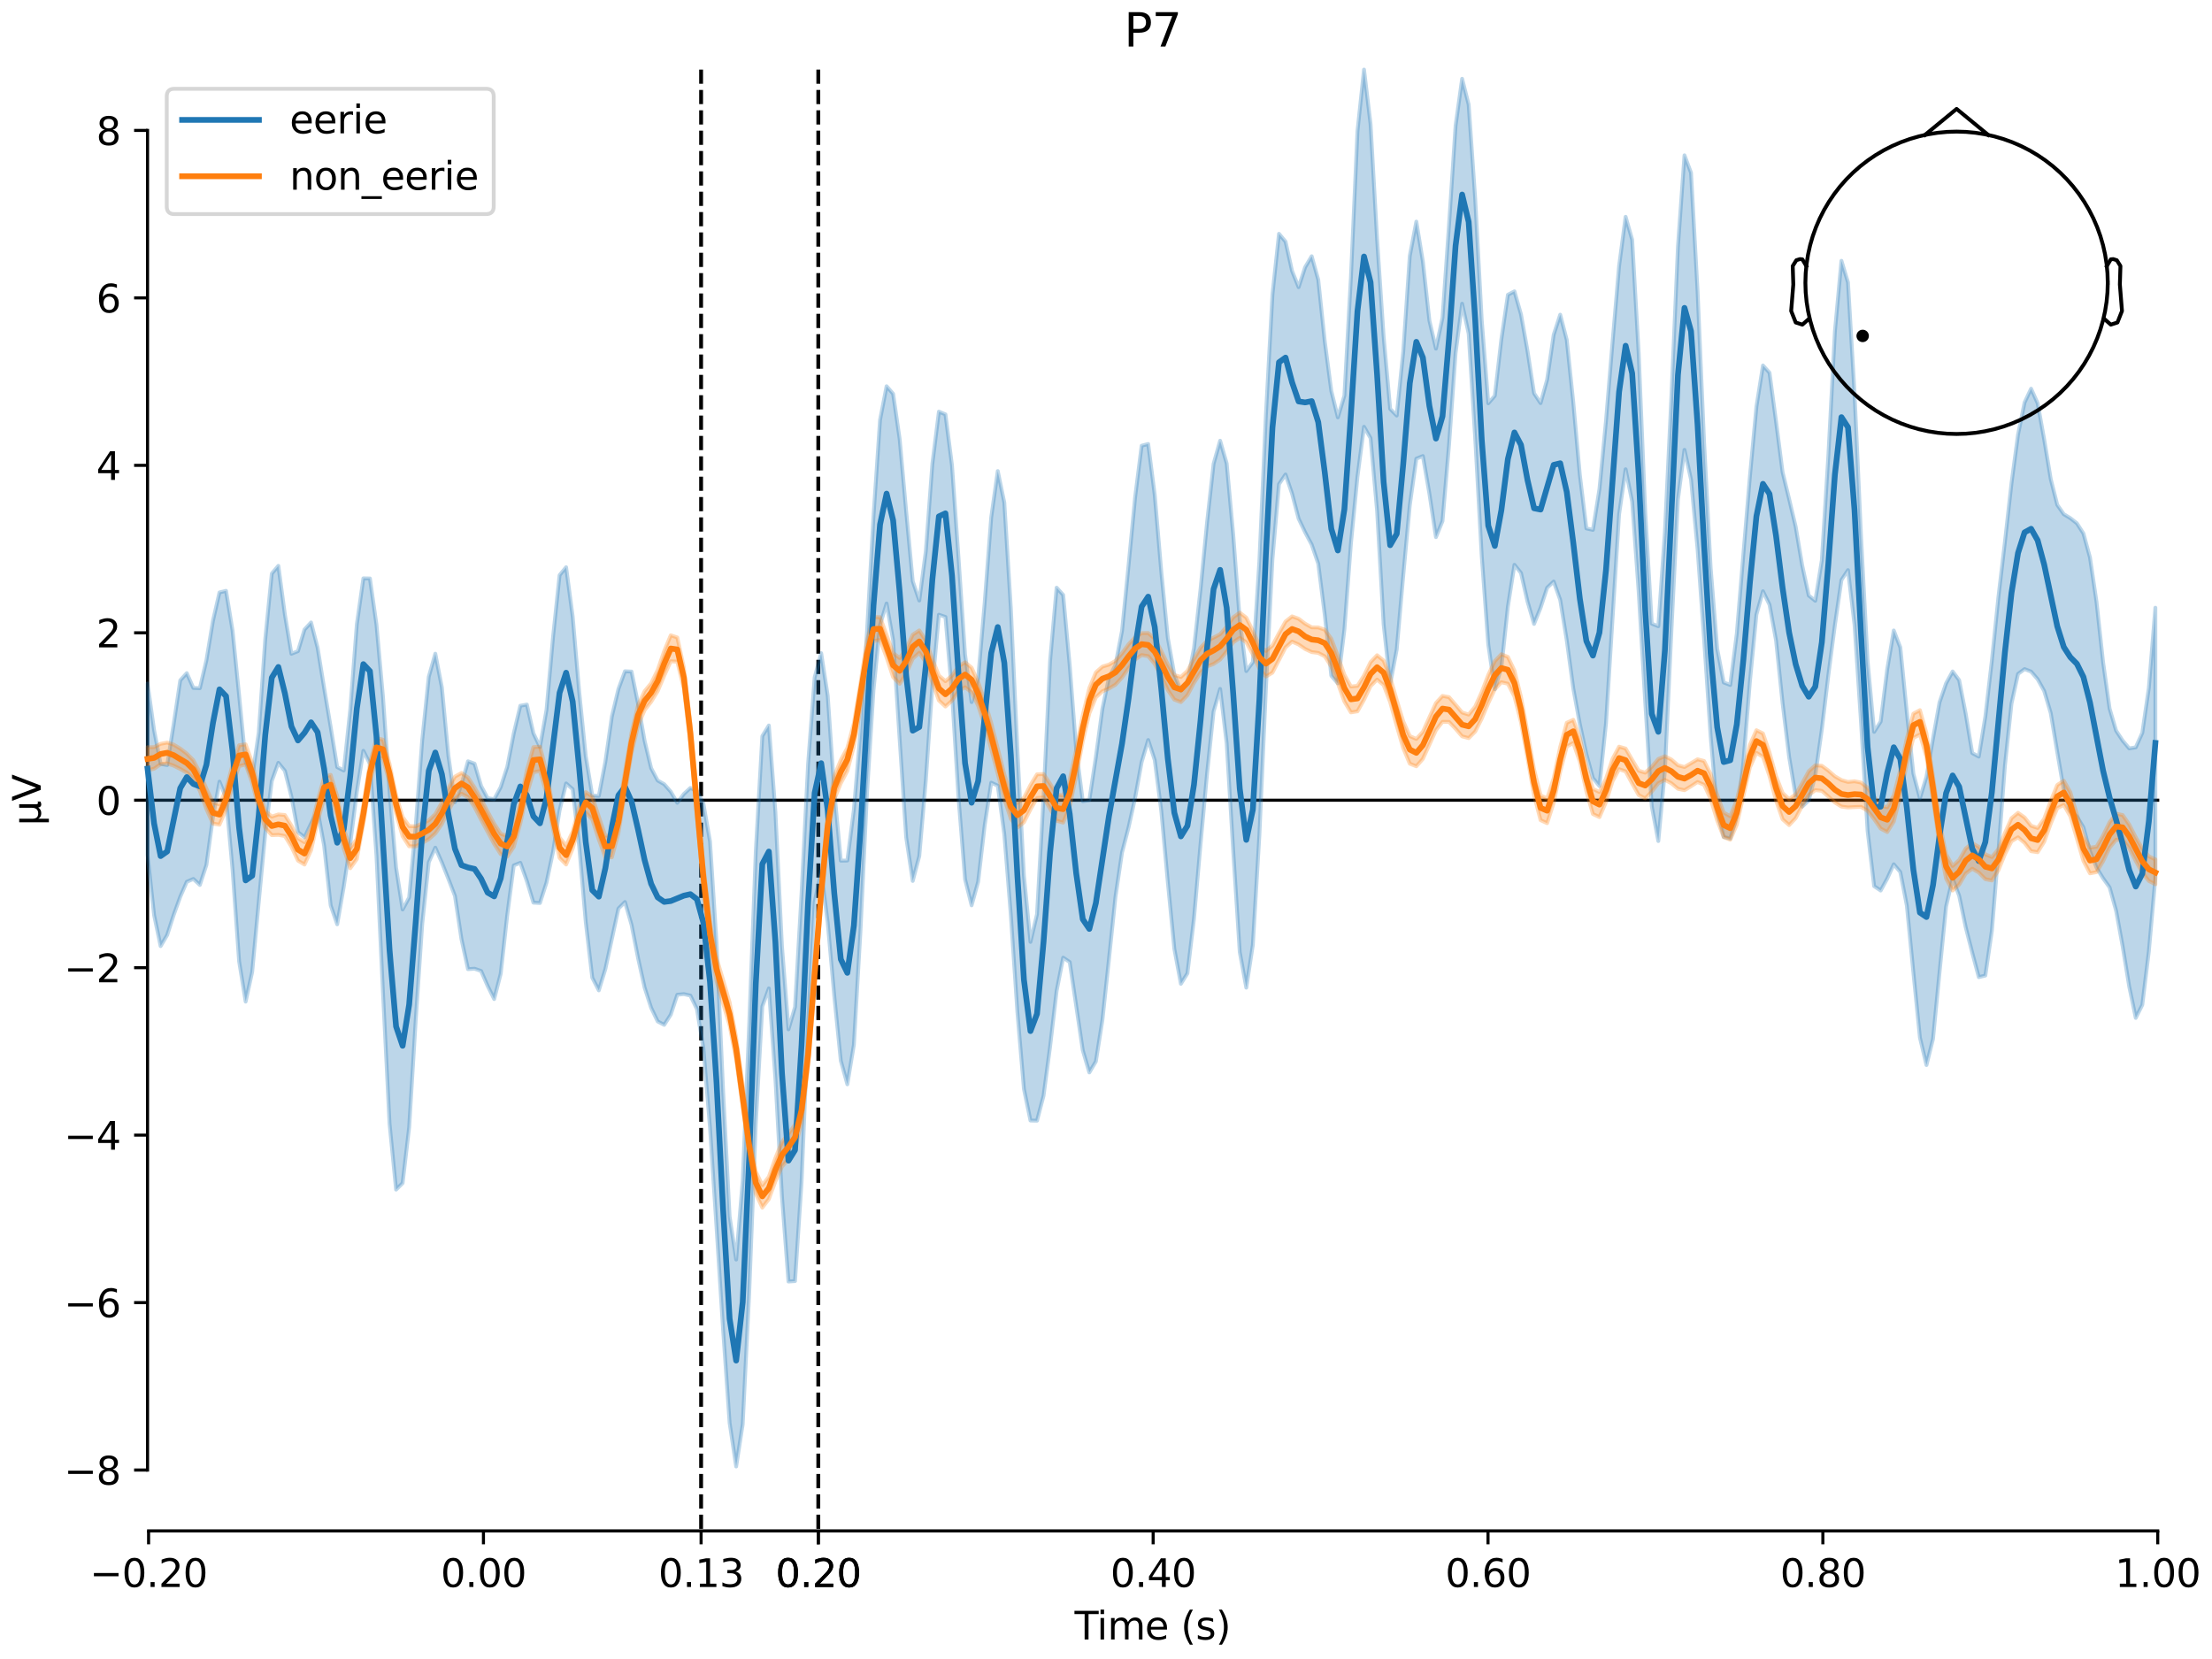 <?xml version="1.0" encoding="utf-8" standalone="no"?>
<!DOCTYPE svg PUBLIC "-//W3C//DTD SVG 1.1//EN"
  "http://www.w3.org/Graphics/SVG/1.1/DTD/svg11.dtd">
<svg xmlns:xlink="http://www.w3.org/1999/xlink" width="576pt" height="432pt" viewBox="0 0 576 432" xmlns="http://www.w3.org/2000/svg" version="1.1">
 <defs>
  <style type="text/css">*{stroke-linejoin: round; stroke-linecap: butt}</style>
 </defs>
 <g id="figure_1">
  <g id="patch_1">
   <path d="M 0 432 
L 576 432 
L 576 0 
L 0 0 
z
" style="fill: #ffffff"/>
  </g>
  <g id="axes_1">
   <g id="patch_2">
    <path d="M 38.421 398.644 
L 561.867 398.644 
L 561.867 18.118 
L 38.421 18.118 
L 38.421 398.644 
z
" style="fill: none; opacity: 0"/>
   </g>
   <g id="patch_3">
    <path d="M 38.421 382.794 
L 38.421 33.968 
" style="fill: none; stroke: #000000; stroke-width: 0.8; stroke-linejoin: miter; stroke-linecap: square"/>
   </g>
   <g id="LineCollection_1">
    <path d="M 182.566 18.118 
L 182.566 398.644 
" clip-path="url(#p73f0b359ce)" style="fill: none; stroke-dasharray: 3.7,1.6; stroke-dashoffset: 0; stroke: #000000"/>
    <path d="M 213.084 18.118 
L 213.084 398.644 
" clip-path="url(#p73f0b359ce)" style="fill: none; stroke-dasharray: 3.7,1.6; stroke-dashoffset: 0; stroke: #000000"/>
   </g>
   <g id="matplotlib.axis_1">
    <g id="xtick_1">
     <g id="line2d_1">
      <defs>
       <path id="m3417989b36" d="M 0 0 
L 0 3.5 
" style="stroke: #000000; stroke-width: 0.8"/>
      </defs>
      <g>
       <use xlink:href="#m3417989b36" x="38.693" y="398.644" style="stroke: #000000; stroke-width: 0.8"/>
      </g>
     </g>
     <g id="text_1">
      <!-- −0.20 -->
      <g transform="translate(23.37 413.242) scale(0.1 -0.1)">
       <defs>
        <path id="DejaVuSans-2212" d="M 678 2272 
L 4684 2272 
L 4684 1741 
L 678 1741 
L 678 2272 
z
" transform="scale(0.016)"/>
        <path id="DejaVuSans-30" d="M 2034 4250 
Q 1547 4250 1301 3770 
Q 1056 3291 1056 2328 
Q 1056 1369 1301 889 
Q 1547 409 2034 409 
Q 2525 409 2770 889 
Q 3016 1369 3016 2328 
Q 3016 3291 2770 3770 
Q 2525 4250 2034 4250 
z
M 2034 4750 
Q 2819 4750 3233 4129 
Q 3647 3509 3647 2328 
Q 3647 1150 3233 529 
Q 2819 -91 2034 -91 
Q 1250 -91 836 529 
Q 422 1150 422 2328 
Q 422 3509 836 4129 
Q 1250 4750 2034 4750 
z
" transform="scale(0.016)"/>
        <path id="DejaVuSans-2e" d="M 684 794 
L 1344 794 
L 1344 0 
L 684 0 
L 684 794 
z
" transform="scale(0.016)"/>
        <path id="DejaVuSans-32" d="M 1228 531 
L 3431 531 
L 3431 0 
L 469 0 
L 469 531 
Q 828 903 1448 1529 
Q 2069 2156 2228 2338 
Q 2531 2678 2651 2914 
Q 2772 3150 2772 3378 
Q 2772 3750 2511 3984 
Q 2250 4219 1831 4219 
Q 1534 4219 1204 4116 
Q 875 4013 500 3803 
L 500 4441 
Q 881 4594 1212 4672 
Q 1544 4750 1819 4750 
Q 2544 4750 2975 4387 
Q 3406 4025 3406 3419 
Q 3406 3131 3298 2873 
Q 3191 2616 2906 2266 
Q 2828 2175 2409 1742 
Q 1991 1309 1228 531 
z
" transform="scale(0.016)"/>
       </defs>
       <use xlink:href="#DejaVuSans-2212"/>
       <use xlink:href="#DejaVuSans-30" transform="translate(83.789 0)"/>
       <use xlink:href="#DejaVuSans-2e" transform="translate(147.412 0)"/>
       <use xlink:href="#DejaVuSans-32" transform="translate(179.199 0)"/>
       <use xlink:href="#DejaVuSans-30" transform="translate(242.822 0)"/>
      </g>
     </g>
    </g>
    <g id="xtick_2">
     <g id="line2d_2">
      <g>
       <use xlink:href="#m3417989b36" x="125.889" y="398.644" style="stroke: #000000; stroke-width: 0.8"/>
      </g>
     </g>
     <g id="text_2">
      <!-- 0.00 -->
      <g transform="translate(114.756 413.242) scale(0.1 -0.1)">
       <use xlink:href="#DejaVuSans-30"/>
       <use xlink:href="#DejaVuSans-2e" transform="translate(63.623 0)"/>
       <use xlink:href="#DejaVuSans-30" transform="translate(95.41 0)"/>
       <use xlink:href="#DejaVuSans-30" transform="translate(159.033 0)"/>
      </g>
     </g>
    </g>
    <g id="xtick_3">
     <g id="line2d_3">
      <g>
       <use xlink:href="#m3417989b36" x="182.566" y="398.644" style="stroke: #000000; stroke-width: 0.8"/>
      </g>
     </g>
     <g id="text_3">
      <!-- 0.13 -->
      <g transform="translate(171.433 413.242) scale(0.1 -0.1)">
       <defs>
        <path id="DejaVuSans-31" d="M 794 531 
L 1825 531 
L 1825 4091 
L 703 3866 
L 703 4441 
L 1819 4666 
L 2450 4666 
L 2450 531 
L 3481 531 
L 3481 0 
L 794 0 
L 794 531 
z
" transform="scale(0.016)"/>
        <path id="DejaVuSans-33" d="M 2597 2516 
Q 3050 2419 3304 2112 
Q 3559 1806 3559 1356 
Q 3559 666 3084 287 
Q 2609 -91 1734 -91 
Q 1441 -91 1130 -33 
Q 819 25 488 141 
L 488 750 
Q 750 597 1062 519 
Q 1375 441 1716 441 
Q 2309 441 2620 675 
Q 2931 909 2931 1356 
Q 2931 1769 2642 2001 
Q 2353 2234 1838 2234 
L 1294 2234 
L 1294 2753 
L 1863 2753 
Q 2328 2753 2575 2939 
Q 2822 3125 2822 3475 
Q 2822 3834 2567 4026 
Q 2313 4219 1838 4219 
Q 1578 4219 1281 4162 
Q 984 4106 628 3988 
L 628 4550 
Q 988 4650 1302 4700 
Q 1616 4750 1894 4750 
Q 2613 4750 3031 4423 
Q 3450 4097 3450 3541 
Q 3450 3153 3228 2886 
Q 3006 2619 2597 2516 
z
" transform="scale(0.016)"/>
       </defs>
       <use xlink:href="#DejaVuSans-30"/>
       <use xlink:href="#DejaVuSans-2e" transform="translate(63.623 0)"/>
       <use xlink:href="#DejaVuSans-31" transform="translate(95.41 0)"/>
       <use xlink:href="#DejaVuSans-33" transform="translate(159.033 0)"/>
      </g>
     </g>
    </g>
    <g id="xtick_4">
     <g id="line2d_4">
      <g>
       <use xlink:href="#m3417989b36" x="213.084" y="398.644" style="stroke: #000000; stroke-width: 0.8"/>
      </g>
     </g>
     <g id="text_4">
      <!-- 0.20 -->
      <g transform="translate(201.952 413.242) scale(0.1 -0.1)">
       <use xlink:href="#DejaVuSans-30"/>
       <use xlink:href="#DejaVuSans-2e" transform="translate(63.623 0)"/>
       <use xlink:href="#DejaVuSans-32" transform="translate(95.41 0)"/>
       <use xlink:href="#DejaVuSans-30" transform="translate(159.033 0)"/>
      </g>
     </g>
    </g>
    <g id="xtick_5">
     <g id="line2d_5">
      <g>
       <use xlink:href="#m3417989b36" x="213.084" y="398.644" style="stroke: #000000; stroke-width: 0.8"/>
      </g>
     </g>
     <g id="text_5">
      <!-- 0.20 -->
      <g transform="translate(201.952 413.242) scale(0.1 -0.1)">
       <use xlink:href="#DejaVuSans-30"/>
       <use xlink:href="#DejaVuSans-2e" transform="translate(63.623 0)"/>
       <use xlink:href="#DejaVuSans-32" transform="translate(95.41 0)"/>
       <use xlink:href="#DejaVuSans-30" transform="translate(159.033 0)"/>
      </g>
     </g>
    </g>
    <g id="xtick_6">
     <g id="line2d_6">
      <g>
       <use xlink:href="#m3417989b36" x="300.28" y="398.644" style="stroke: #000000; stroke-width: 0.8"/>
      </g>
     </g>
     <g id="text_6">
      <!-- 0.40 -->
      <g transform="translate(289.147 413.242) scale(0.1 -0.1)">
       <defs>
        <path id="DejaVuSans-34" d="M 2419 4116 
L 825 1625 
L 2419 1625 
L 2419 4116 
z
M 2253 4666 
L 3047 4666 
L 3047 1625 
L 3713 1625 
L 3713 1100 
L 3047 1100 
L 3047 0 
L 2419 0 
L 2419 1100 
L 313 1100 
L 313 1709 
L 2253 4666 
z
" transform="scale(0.016)"/>
       </defs>
       <use xlink:href="#DejaVuSans-30"/>
       <use xlink:href="#DejaVuSans-2e" transform="translate(63.623 0)"/>
       <use xlink:href="#DejaVuSans-34" transform="translate(95.41 0)"/>
       <use xlink:href="#DejaVuSans-30" transform="translate(159.033 0)"/>
      </g>
     </g>
    </g>
    <g id="xtick_7">
     <g id="line2d_7">
      <g>
       <use xlink:href="#m3417989b36" x="387.476" y="398.644" style="stroke: #000000; stroke-width: 0.8"/>
      </g>
     </g>
     <g id="text_7">
      <!-- 0.60 -->
      <g transform="translate(376.343 413.242) scale(0.1 -0.1)">
       <defs>
        <path id="DejaVuSans-36" d="M 2113 2584 
Q 1688 2584 1439 2293 
Q 1191 2003 1191 1497 
Q 1191 994 1439 701 
Q 1688 409 2113 409 
Q 2538 409 2786 701 
Q 3034 994 3034 1497 
Q 3034 2003 2786 2293 
Q 2538 2584 2113 2584 
z
M 3366 4563 
L 3366 3988 
Q 3128 4100 2886 4159 
Q 2644 4219 2406 4219 
Q 1781 4219 1451 3797 
Q 1122 3375 1075 2522 
Q 1259 2794 1537 2939 
Q 1816 3084 2150 3084 
Q 2853 3084 3261 2657 
Q 3669 2231 3669 1497 
Q 3669 778 3244 343 
Q 2819 -91 2113 -91 
Q 1303 -91 875 529 
Q 447 1150 447 2328 
Q 447 3434 972 4092 
Q 1497 4750 2381 4750 
Q 2619 4750 2861 4703 
Q 3103 4656 3366 4563 
z
" transform="scale(0.016)"/>
       </defs>
       <use xlink:href="#DejaVuSans-30"/>
       <use xlink:href="#DejaVuSans-2e" transform="translate(63.623 0)"/>
       <use xlink:href="#DejaVuSans-36" transform="translate(95.41 0)"/>
       <use xlink:href="#DejaVuSans-30" transform="translate(159.033 0)"/>
      </g>
     </g>
    </g>
    <g id="xtick_8">
     <g id="line2d_8">
      <g>
       <use xlink:href="#m3417989b36" x="474.671" y="398.644" style="stroke: #000000; stroke-width: 0.8"/>
      </g>
     </g>
     <g id="text_8">
      <!-- 0.80 -->
      <g transform="translate(463.538 413.242) scale(0.1 -0.1)">
       <defs>
        <path id="DejaVuSans-38" d="M 2034 2216 
Q 1584 2216 1326 1975 
Q 1069 1734 1069 1313 
Q 1069 891 1326 650 
Q 1584 409 2034 409 
Q 2484 409 2743 651 
Q 3003 894 3003 1313 
Q 3003 1734 2745 1975 
Q 2488 2216 2034 2216 
z
M 1403 2484 
Q 997 2584 770 2862 
Q 544 3141 544 3541 
Q 544 4100 942 4425 
Q 1341 4750 2034 4750 
Q 2731 4750 3128 4425 
Q 3525 4100 3525 3541 
Q 3525 3141 3298 2862 
Q 3072 2584 2669 2484 
Q 3125 2378 3379 2068 
Q 3634 1759 3634 1313 
Q 3634 634 3220 271 
Q 2806 -91 2034 -91 
Q 1263 -91 848 271 
Q 434 634 434 1313 
Q 434 1759 690 2068 
Q 947 2378 1403 2484 
z
M 1172 3481 
Q 1172 3119 1398 2916 
Q 1625 2713 2034 2713 
Q 2441 2713 2670 2916 
Q 2900 3119 2900 3481 
Q 2900 3844 2670 4047 
Q 2441 4250 2034 4250 
Q 1625 4250 1398 4047 
Q 1172 3844 1172 3481 
z
" transform="scale(0.016)"/>
       </defs>
       <use xlink:href="#DejaVuSans-30"/>
       <use xlink:href="#DejaVuSans-2e" transform="translate(63.623 0)"/>
       <use xlink:href="#DejaVuSans-38" transform="translate(95.41 0)"/>
       <use xlink:href="#DejaVuSans-30" transform="translate(159.033 0)"/>
      </g>
     </g>
    </g>
    <g id="xtick_9">
     <g id="line2d_9">
      <g>
       <use xlink:href="#m3417989b36" x="561.867" y="398.644" style="stroke: #000000; stroke-width: 0.8"/>
      </g>
     </g>
     <g id="text_9">
      <!-- 1.00 -->
      <g transform="translate(550.734 413.242) scale(0.1 -0.1)">
       <use xlink:href="#DejaVuSans-31"/>
       <use xlink:href="#DejaVuSans-2e" transform="translate(63.623 0)"/>
       <use xlink:href="#DejaVuSans-30" transform="translate(95.41 0)"/>
       <use xlink:href="#DejaVuSans-30" transform="translate(159.033 0)"/>
      </g>
     </g>
    </g>
    <g id="text_10">
     <!-- Time (s) -->
     <g transform="translate(279.815 426.92) scale(0.1 -0.1)">
      <defs>
       <path id="DejaVuSans-54" d="M -19 4666 
L 3928 4666 
L 3928 4134 
L 2272 4134 
L 2272 0 
L 1638 0 
L 1638 4134 
L -19 4134 
L -19 4666 
z
" transform="scale(0.016)"/>
       <path id="DejaVuSans-69" d="M 603 3500 
L 1178 3500 
L 1178 0 
L 603 0 
L 603 3500 
z
M 603 4863 
L 1178 4863 
L 1178 4134 
L 603 4134 
L 603 4863 
z
" transform="scale(0.016)"/>
       <path id="DejaVuSans-6d" d="M 3328 2828 
Q 3544 3216 3844 3400 
Q 4144 3584 4550 3584 
Q 5097 3584 5394 3201 
Q 5691 2819 5691 2113 
L 5691 0 
L 5113 0 
L 5113 2094 
Q 5113 2597 4934 2840 
Q 4756 3084 4391 3084 
Q 3944 3084 3684 2787 
Q 3425 2491 3425 1978 
L 3425 0 
L 2847 0 
L 2847 2094 
Q 2847 2600 2669 2842 
Q 2491 3084 2119 3084 
Q 1678 3084 1418 2786 
Q 1159 2488 1159 1978 
L 1159 0 
L 581 0 
L 581 3500 
L 1159 3500 
L 1159 2956 
Q 1356 3278 1631 3431 
Q 1906 3584 2284 3584 
Q 2666 3584 2933 3390 
Q 3200 3197 3328 2828 
z
" transform="scale(0.016)"/>
       <path id="DejaVuSans-65" d="M 3597 1894 
L 3597 1613 
L 953 1613 
Q 991 1019 1311 708 
Q 1631 397 2203 397 
Q 2534 397 2845 478 
Q 3156 559 3463 722 
L 3463 178 
Q 3153 47 2828 -22 
Q 2503 -91 2169 -91 
Q 1331 -91 842 396 
Q 353 884 353 1716 
Q 353 2575 817 3079 
Q 1281 3584 2069 3584 
Q 2775 3584 3186 3129 
Q 3597 2675 3597 1894 
z
M 3022 2063 
Q 3016 2534 2758 2815 
Q 2500 3097 2075 3097 
Q 1594 3097 1305 2825 
Q 1016 2553 972 2059 
L 3022 2063 
z
" transform="scale(0.016)"/>
       <path id="DejaVuSans-20" transform="scale(0.016)"/>
       <path id="DejaVuSans-28" d="M 1984 4856 
Q 1566 4138 1362 3434 
Q 1159 2731 1159 2009 
Q 1159 1288 1364 580 
Q 1569 -128 1984 -844 
L 1484 -844 
Q 1016 -109 783 600 
Q 550 1309 550 2009 
Q 550 2706 781 3412 
Q 1013 4119 1484 4856 
L 1984 4856 
z
" transform="scale(0.016)"/>
       <path id="DejaVuSans-73" d="M 2834 3397 
L 2834 2853 
Q 2591 2978 2328 3040 
Q 2066 3103 1784 3103 
Q 1356 3103 1142 2972 
Q 928 2841 928 2578 
Q 928 2378 1081 2264 
Q 1234 2150 1697 2047 
L 1894 2003 
Q 2506 1872 2764 1633 
Q 3022 1394 3022 966 
Q 3022 478 2636 193 
Q 2250 -91 1575 -91 
Q 1294 -91 989 -36 
Q 684 19 347 128 
L 347 722 
Q 666 556 975 473 
Q 1284 391 1588 391 
Q 1994 391 2212 530 
Q 2431 669 2431 922 
Q 2431 1156 2273 1281 
Q 2116 1406 1581 1522 
L 1381 1569 
Q 847 1681 609 1914 
Q 372 2147 372 2553 
Q 372 3047 722 3315 
Q 1072 3584 1716 3584 
Q 2034 3584 2315 3537 
Q 2597 3491 2834 3397 
z
" transform="scale(0.016)"/>
       <path id="DejaVuSans-29" d="M 513 4856 
L 1013 4856 
Q 1481 4119 1714 3412 
Q 1947 2706 1947 2009 
Q 1947 1309 1714 600 
Q 1481 -109 1013 -844 
L 513 -844 
Q 928 -128 1133 580 
Q 1338 1288 1338 2009 
Q 1338 2731 1133 3434 
Q 928 4138 513 4856 
z
" transform="scale(0.016)"/>
      </defs>
      <use xlink:href="#DejaVuSans-54"/>
      <use xlink:href="#DejaVuSans-69" transform="translate(57.959 0)"/>
      <use xlink:href="#DejaVuSans-6d" transform="translate(85.742 0)"/>
      <use xlink:href="#DejaVuSans-65" transform="translate(183.154 0)"/>
      <use xlink:href="#DejaVuSans-20" transform="translate(244.678 0)"/>
      <use xlink:href="#DejaVuSans-28" transform="translate(276.465 0)"/>
      <use xlink:href="#DejaVuSans-73" transform="translate(315.479 0)"/>
      <use xlink:href="#DejaVuSans-29" transform="translate(367.578 0)"/>
     </g>
    </g>
   </g>
   <g id="matplotlib.axis_2">
    <g id="ytick_1">
     <g id="line2d_10">
      <defs>
       <path id="m36dcd4c46f" d="M 0 0 
L -3.5 0 
" style="stroke: #000000; stroke-width: 0.8"/>
      </defs>
      <g>
       <use xlink:href="#m36dcd4c46f" x="38.421" y="382.794" style="stroke: #000000; stroke-width: 0.8"/>
      </g>
     </g>
     <g id="text_11">
      <!-- −8 -->
      <g transform="translate(16.678 386.593) scale(0.1 -0.1)">
       <use xlink:href="#DejaVuSans-2212"/>
       <use xlink:href="#DejaVuSans-38" transform="translate(83.789 0)"/>
      </g>
     </g>
    </g>
    <g id="ytick_2">
     <g id="line2d_11">
      <g>
       <use xlink:href="#m36dcd4c46f" x="38.421" y="339.191" style="stroke: #000000; stroke-width: 0.8"/>
      </g>
     </g>
     <g id="text_12">
      <!-- −6 -->
      <g transform="translate(16.678 342.99) scale(0.1 -0.1)">
       <use xlink:href="#DejaVuSans-2212"/>
       <use xlink:href="#DejaVuSans-36" transform="translate(83.789 0)"/>
      </g>
     </g>
    </g>
    <g id="ytick_3">
     <g id="line2d_12">
      <g>
       <use xlink:href="#m36dcd4c46f" x="38.421" y="295.588" style="stroke: #000000; stroke-width: 0.8"/>
      </g>
     </g>
     <g id="text_13">
      <!-- −4 -->
      <g transform="translate(16.678 299.387) scale(0.1 -0.1)">
       <use xlink:href="#DejaVuSans-2212"/>
       <use xlink:href="#DejaVuSans-34" transform="translate(83.789 0)"/>
      </g>
     </g>
    </g>
    <g id="ytick_4">
     <g id="line2d_13">
      <g>
       <use xlink:href="#m36dcd4c46f" x="38.421" y="251.984" style="stroke: #000000; stroke-width: 0.8"/>
      </g>
     </g>
     <g id="text_14">
      <!-- −2 -->
      <g transform="translate(16.678 255.783) scale(0.1 -0.1)">
       <use xlink:href="#DejaVuSans-2212"/>
       <use xlink:href="#DejaVuSans-32" transform="translate(83.789 0)"/>
      </g>
     </g>
    </g>
    <g id="ytick_5">
     <g id="line2d_14">
      <g>
       <use xlink:href="#m36dcd4c46f" x="38.421" y="208.381" style="stroke: #000000; stroke-width: 0.8"/>
      </g>
     </g>
     <g id="text_15">
      <!-- 0 -->
      <g transform="translate(25.058 212.18) scale(0.1 -0.1)">
       <use xlink:href="#DejaVuSans-30"/>
      </g>
     </g>
    </g>
    <g id="ytick_6">
     <g id="line2d_15">
      <g>
       <use xlink:href="#m36dcd4c46f" x="38.421" y="164.778" style="stroke: #000000; stroke-width: 0.8"/>
      </g>
     </g>
     <g id="text_16">
      <!-- 2 -->
      <g transform="translate(25.058 168.577) scale(0.1 -0.1)">
       <use xlink:href="#DejaVuSans-32"/>
      </g>
     </g>
    </g>
    <g id="ytick_7">
     <g id="line2d_16">
      <g>
       <use xlink:href="#m36dcd4c46f" x="38.421" y="121.174" style="stroke: #000000; stroke-width: 0.8"/>
      </g>
     </g>
     <g id="text_17">
      <!-- 4 -->
      <g transform="translate(25.058 124.974) scale(0.1 -0.1)">
       <use xlink:href="#DejaVuSans-34"/>
      </g>
     </g>
    </g>
    <g id="ytick_8">
     <g id="line2d_17">
      <g>
       <use xlink:href="#m36dcd4c46f" x="38.421" y="77.571" style="stroke: #000000; stroke-width: 0.8"/>
      </g>
     </g>
     <g id="text_18">
      <!-- 6 -->
      <g transform="translate(25.058 81.37) scale(0.1 -0.1)">
       <use xlink:href="#DejaVuSans-36"/>
      </g>
     </g>
    </g>
    <g id="ytick_9">
     <g id="line2d_18">
      <g>
       <use xlink:href="#m36dcd4c46f" x="38.421" y="33.968" style="stroke: #000000; stroke-width: 0.8"/>
      </g>
     </g>
     <g id="text_19">
      <!-- 8 -->
      <g transform="translate(25.058 37.767) scale(0.1 -0.1)">
       <use xlink:href="#DejaVuSans-38"/>
      </g>
     </g>
    </g>
    <g id="text_20">
     <!-- µV -->
     <g transform="translate(10.599 214.982) rotate(-90) scale(0.1 -0.1)">
      <defs>
       <path id="DejaVuSans-b5" d="M 544 -1331 
L 544 3500 
L 1119 3500 
L 1119 1325 
Q 1119 872 1334 640 
Q 1550 409 1972 409 
Q 2434 409 2667 671 
Q 2900 934 2900 1459 
L 2900 3500 
L 3475 3500 
L 3475 806 
Q 3475 619 3529 530 
Q 3584 441 3700 441 
Q 3728 441 3778 458 
Q 3828 475 3916 513 
L 3916 50 
Q 3788 -22 3673 -56 
Q 3559 -91 3450 -91 
Q 3234 -91 3106 31 
Q 2978 153 2931 403 
Q 2775 156 2548 32 
Q 2322 -91 2016 -91 
Q 1697 -91 1473 31 
Q 1250 153 1119 397 
L 1119 -1331 
L 544 -1331 
z
" transform="scale(0.016)"/>
       <path id="DejaVuSans-56" d="M 1831 0 
L 50 4666 
L 709 4666 
L 2188 738 
L 3669 4666 
L 4325 4666 
L 2547 0 
L 1831 0 
z
" transform="scale(0.016)"/>
      </defs>
      <use xlink:href="#DejaVuSans-b5"/>
      <use xlink:href="#DejaVuSans-56" transform="translate(63.623 0)"/>
     </g>
    </g>
   </g>
   <g id="patch_4">
    <path d="M 38.693 398.644 
L 561.867 398.644 
" style="fill: none; stroke: #000000; stroke-width: 0.8; stroke-linejoin: miter; stroke-linecap: square"/>
   </g>
   <g id="patch_5">
    <path d="M 38.421 208.381 
L 561.867 208.381 
" style="fill: none; stroke: #000000; stroke-width: 0.8; stroke-linejoin: miter; stroke-linecap: square"/>
   </g>
   <g id="text_21">
    <!-- P7 -->
    <g transform="translate(292.708 12.118) scale(0.12 -0.12)">
     <defs>
      <path id="DejaVuSans-50" d="M 1259 4147 
L 1259 2394 
L 2053 2394 
Q 2494 2394 2734 2622 
Q 2975 2850 2975 3272 
Q 2975 3691 2734 3919 
Q 2494 4147 2053 4147 
L 1259 4147 
z
M 628 4666 
L 2053 4666 
Q 2838 4666 3239 4311 
Q 3641 3956 3641 3272 
Q 3641 2581 3239 2228 
Q 2838 1875 2053 1875 
L 1259 1875 
L 1259 0 
L 628 0 
L 628 4666 
z
" transform="scale(0.016)"/>
      <path id="DejaVuSans-37" d="M 525 4666 
L 3525 4666 
L 3525 4397 
L 1831 0 
L 1172 0 
L 2766 4134 
L 525 4134 
L 525 4666 
z
" transform="scale(0.016)"/>
     </defs>
     <use xlink:href="#DejaVuSans-50"/>
     <use xlink:href="#DejaVuSans-37" transform="translate(60.303 0)"/>
    </g>
   </g>
   <g id="legend_1">
    <g id="patch_6">
     <path d="M 45.421 55.753 
L 126.563 55.753 
Q 128.563 55.753 128.563 53.753 
L 128.563 25.118 
Q 128.563 23.118 126.563 23.118 
L 45.421 23.118 
Q 43.421 23.118 43.421 25.118 
L 43.421 53.753 
Q 43.421 55.753 45.421 55.753 
z
" style="fill: #ffffff; opacity: 0.8; stroke: #cccccc; stroke-linejoin: miter"/>
    </g>
    <g id="line2d_19">
     <path d="M 47.421 31.217 
L 57.421 31.217 
L 67.421 31.217 
" style="fill: none; stroke: #1f77b4; stroke-width: 1.5; stroke-linecap: square"/>
    </g>
    <g id="text_22">
     <!-- eerie -->
     <g transform="translate(75.421 34.717) scale(0.1 -0.1)">
      <defs>
       <path id="DejaVuSans-72" d="M 2631 2963 
Q 2534 3019 2420 3045 
Q 2306 3072 2169 3072 
Q 1681 3072 1420 2755 
Q 1159 2438 1159 1844 
L 1159 0 
L 581 0 
L 581 3500 
L 1159 3500 
L 1159 2956 
Q 1341 3275 1631 3429 
Q 1922 3584 2338 3584 
Q 2397 3584 2469 3576 
Q 2541 3569 2628 3553 
L 2631 2963 
z
" transform="scale(0.016)"/>
      </defs>
      <use xlink:href="#DejaVuSans-65"/>
      <use xlink:href="#DejaVuSans-65" transform="translate(61.523 0)"/>
      <use xlink:href="#DejaVuSans-72" transform="translate(123.047 0)"/>
      <use xlink:href="#DejaVuSans-69" transform="translate(164.16 0)"/>
      <use xlink:href="#DejaVuSans-65" transform="translate(191.943 0)"/>
     </g>
    </g>
    <g id="line2d_20">
     <path d="M 47.421 45.895 
L 57.421 45.895 
L 67.421 45.895 
" style="fill: none; stroke: #ff7f0e; stroke-width: 1.5; stroke-linecap: square"/>
    </g>
    <g id="text_23">
     <!-- non_eerie -->
     <g transform="translate(75.421 49.395) scale(0.1 -0.1)">
      <defs>
       <path id="DejaVuSans-6e" d="M 3513 2113 
L 3513 0 
L 2938 0 
L 2938 2094 
Q 2938 2591 2744 2837 
Q 2550 3084 2163 3084 
Q 1697 3084 1428 2787 
Q 1159 2491 1159 1978 
L 1159 0 
L 581 0 
L 581 3500 
L 1159 3500 
L 1159 2956 
Q 1366 3272 1645 3428 
Q 1925 3584 2291 3584 
Q 2894 3584 3203 3211 
Q 3513 2838 3513 2113 
z
" transform="scale(0.016)"/>
       <path id="DejaVuSans-6f" d="M 1959 3097 
Q 1497 3097 1228 2736 
Q 959 2375 959 1747 
Q 959 1119 1226 758 
Q 1494 397 1959 397 
Q 2419 397 2687 759 
Q 2956 1122 2956 1747 
Q 2956 2369 2687 2733 
Q 2419 3097 1959 3097 
z
M 1959 3584 
Q 2709 3584 3137 3096 
Q 3566 2609 3566 1747 
Q 3566 888 3137 398 
Q 2709 -91 1959 -91 
Q 1206 -91 779 398 
Q 353 888 353 1747 
Q 353 2609 779 3096 
Q 1206 3584 1959 3584 
z
" transform="scale(0.016)"/>
       <path id="DejaVuSans-5f" d="M 3263 -1063 
L 3263 -1509 
L -63 -1509 
L -63 -1063 
L 3263 -1063 
z
" transform="scale(0.016)"/>
      </defs>
      <use xlink:href="#DejaVuSans-6e"/>
      <use xlink:href="#DejaVuSans-6f" transform="translate(63.379 0)"/>
      <use xlink:href="#DejaVuSans-6e" transform="translate(124.561 0)"/>
      <use xlink:href="#DejaVuSans-5f" transform="translate(187.939 0)"/>
      <use xlink:href="#DejaVuSans-65" transform="translate(237.939 0)"/>
      <use xlink:href="#DejaVuSans-65" transform="translate(299.463 0)"/>
      <use xlink:href="#DejaVuSans-72" transform="translate(360.986 0)"/>
      <use xlink:href="#DejaVuSans-69" transform="translate(402.1 0)"/>
      <use xlink:href="#DejaVuSans-65" transform="translate(429.883 0)"/>
     </g>
    </g>
   </g>
   <g id="FillBetweenPolyCollection_1">
    <defs>
     <path id="m9712406f2b" d="M 38.421 -254.023 
L 38.421 -209.367 
L 40.124 -193.725 
L 41.827 -185.627 
L 43.53 -188.514 
L 45.233 -193.767 
L 46.936 -198.469 
L 48.639 -202.377 
L 50.342 -203.125 
L 52.045 -201.56 
L 53.748 -206.764 
L 55.451 -219.157 
L 57.154 -228.468 
L 58.857 -224.265 
L 60.56 -205.503 
L 62.263 -181.677 
L 63.966 -171.181 
L 65.669 -178.917 
L 67.372 -197.053 
L 69.075 -214.987 
L 70.778 -228.611 
L 72.481 -233.359 
L 74.184 -231.27 
L 75.887 -224.549 
L 77.59 -215.337 
L 79.294 -213.944 
L 80.997 -217.558 
L 82.7 -220.982 
L 84.403 -211.757 
L 86.106 -196.233 
L 87.809 -191.308 
L 89.512 -201.093 
L 91.215 -212.347 
L 92.918 -225.821 
L 94.621 -236.498 
L 96.324 -233.088 
L 98.027 -209.257 
L 99.73 -173.447 
L 101.433 -139.463 
L 103.136 -122.22 
L 104.839 -123.933 
L 106.542 -138.439 
L 108.245 -166.243 
L 109.948 -191.372 
L 111.651 -207.467 
L 113.354 -211.272 
L 115.057 -207.408 
L 116.76 -203.147 
L 118.463 -198.709 
L 120.166 -187.437 
L 121.87 -179.632 
L 123.573 -179.75 
L 125.276 -179.156 
L 126.979 -175.271 
L 128.682 -171.849 
L 130.385 -178.461 
L 132.088 -193.728 
L 133.791 -206.642 
L 135.494 -207.326 
L 137.197 -202.56 
L 138.9 -196.954 
L 140.603 -196.859 
L 142.306 -202.176 
L 144.009 -210.186 
L 145.712 -220.983 
L 147.415 -227.997 
L 149.118 -226.506 
L 150.821 -211.618 
L 152.524 -191.94 
L 154.227 -177.401 
L 155.93 -174.11 
L 157.633 -179.651 
L 159.336 -187.51 
L 161.039 -195.409 
L 162.742 -197.118 
L 164.446 -191.203 
L 166.149 -182.521 
L 167.852 -174.846 
L 169.555 -169.575 
L 171.258 -166.023 
L 172.961 -165.127 
L 174.664 -167.783 
L 176.367 -172.971 
L 178.07 -173.135 
L 179.773 -172.751 
L 181.476 -169.237 
L 183.179 -158.878 
L 184.882 -138.413 
L 186.585 -112.351 
L 188.288 -85.796 
L 189.991 -61.483 
L 191.694 -50.13 
L 193.397 -61.125 
L 195.1 -95.547 
L 196.803 -139.415 
L 198.506 -169.923 
L 200.209 -174.631 
L 201.912 -151.118 
L 203.615 -120.451 
L 205.318 -98.285 
L 207.022 -98.405 
L 208.725 -124.17 
L 210.428 -165.255 
L 212.131 -197.09 
L 213.834 -205.141 
L 215.537 -191.74 
L 217.24 -172.699 
L 218.943 -155.785 
L 220.646 -149.645 
L 222.349 -159.928 
L 224.052 -189.362 
L 225.755 -225.292 
L 227.458 -252.283 
L 229.161 -269.26 
L 230.864 -274.855 
L 232.567 -265.277 
L 234.27 -239.447 
L 235.973 -213.945 
L 237.676 -202.607 
L 239.379 -209.068 
L 241.082 -228.827 
L 242.785 -253.361 
L 244.488 -271.93 
L 246.191 -271.343 
L 247.894 -251.511 
L 249.598 -224.26 
L 251.301 -203.043 
L 253.004 -196.249 
L 254.707 -202.406 
L 256.41 -217.077 
L 258.113 -228.183 
L 259.816 -227.413 
L 261.519 -214.733 
L 263.222 -193.702 
L 264.925 -168.498 
L 266.628 -148.439 
L 268.331 -140.215 
L 270.034 -140.171 
L 271.737 -146.666 
L 273.44 -159.45 
L 275.143 -173.954 
L 276.846 -182.628 
L 278.549 -181.486 
L 280.252 -170.004 
L 281.955 -158.493 
L 283.658 -152.732 
L 285.361 -155.595 
L 287.064 -166.377 
L 288.767 -182.203 
L 290.47 -198.513 
L 292.174 -210.002 
L 293.877 -216.546 
L 295.58 -224.226 
L 297.283 -233.56 
L 298.986 -239.301 
L 300.689 -234.074 
L 302.392 -220.89 
L 304.095 -202.329 
L 305.798 -184.897 
L 307.501 -175.818 
L 309.204 -178.534 
L 310.907 -192.778 
L 312.61 -212.104 
L 314.313 -230.507 
L 316.016 -246.71 
L 317.719 -252.606 
L 319.422 -238.476 
L 321.125 -210.467 
L 322.828 -184.083 
L 324.531 -174.811 
L 326.234 -185.92 
L 327.937 -214.472 
L 329.64 -252.66 
L 331.343 -286.365 
L 333.046 -305.929 
L 334.75 -308.445 
L 336.453 -303.447 
L 338.156 -296.939 
L 339.859 -293.37 
L 341.562 -290.174 
L 343.265 -285.224 
L 344.968 -271.868 
L 346.671 -256.027 
L 348.374 -254.056 
L 350.077 -268.03 
L 351.78 -290.478 
L 353.483 -307.877 
L 355.186 -320.869 
L 356.889 -317.915 
L 358.592 -298.941 
L 360.295 -269.375 
L 361.998 -253.836 
L 363.701 -262.842 
L 365.404 -282.14 
L 367.107 -300.43 
L 368.81 -312.558 
L 370.513 -313.251 
L 372.216 -303.423 
L 373.919 -292.134 
L 375.622 -296.305 
L 377.326 -316.168 
L 379.029 -340.03 
L 380.732 -352.916 
L 382.435 -345.113 
L 384.138 -317.895 
L 385.841 -287.231 
L 387.544 -264.192 
L 389.247 -252.512 
L 390.95 -258.157 
L 392.653 -274.04 
L 394.356 -284.929 
L 396.059 -282.8 
L 397.762 -275.36 
L 399.465 -269.523 
L 401.168 -273.743 
L 402.871 -278.95 
L 404.574 -280.572 
L 406.277 -275.782 
L 407.98 -265.262 
L 409.683 -252.726 
L 411.386 -243.448 
L 413.089 -235.627 
L 414.792 -229.391 
L 416.495 -227.314 
L 418.198 -243.628 
L 419.902 -270.973 
L 421.605 -298.032 
L 423.308 -309.81 
L 425.011 -301.385 
L 426.714 -277.806 
L 428.417 -249.093 
L 430.12 -222.003 
L 431.823 -212.992 
L 433.526 -231.15 
L 435.229 -267.679 
L 436.932 -301.919 
L 438.635 -314.866 
L 440.338 -307.141 
L 442.041 -289.051 
L 443.744 -265.51 
L 445.447 -240.34 
L 447.15 -220.616 
L 448.853 -214.063 
L 450.556 -213.645 
L 452.259 -219.31 
L 453.962 -233.403 
L 455.665 -254.452 
L 457.368 -271.956 
L 459.071 -278.043 
L 460.774 -274.542 
L 462.478 -265.228 
L 464.181 -248.893 
L 465.884 -234.913 
L 467.587 -224.683 
L 469.29 -221.946 
L 470.993 -223.554 
L 472.696 -230.082 
L 474.399 -242.029 
L 476.102 -256.214 
L 477.805 -269.235 
L 479.508 -280.961 
L 481.211 -283.543 
L 482.914 -269.317 
L 484.617 -243.745 
L 486.32 -215.577 
L 488.023 -201.242 
L 489.726 -200.105 
L 491.429 -203.202 
L 493.132 -206.941 
L 494.835 -204.922 
L 496.538 -196.161 
L 498.241 -178.752 
L 499.944 -161.804 
L 501.647 -154.653 
L 503.35 -161.468 
L 505.054 -178.869 
L 506.757 -195.928 
L 508.46 -203.249 
L 510.163 -198.732 
L 511.866 -190.558 
L 513.569 -183.919 
L 515.272 -177.552 
L 516.975 -177.964 
L 518.678 -189.609 
L 520.381 -210.287 
L 522.084 -232.659 
L 523.787 -248.753 
L 525.49 -256.515 
L 527.193 -257.773 
L 528.896 -257.115 
L 530.599 -255.127 
L 532.302 -252.066 
L 534.005 -246.328 
L 535.708 -236.163 
L 537.411 -226.222 
L 539.114 -220.776 
L 540.817 -219.383 
L 542.52 -216.563 
L 544.223 -210.37 
L 545.926 -206.073 
L 547.63 -203.304 
L 549.333 -200.935 
L 551.036 -194.827 
L 552.739 -185.537 
L 554.442 -175.109 
L 556.145 -166.937 
L 557.848 -170.328 
L 559.551 -184.216 
L 561.254 -203.343 
L 561.254 -273.751 
L 561.254 -273.751 
L 559.551 -252.87 
L 557.848 -241.167 
L 556.145 -237.396 
L 554.442 -237.119 
L 552.739 -239.145 
L 551.036 -241.723 
L 549.333 -247.506 
L 547.63 -259.648 
L 545.926 -275.3 
L 544.223 -286.85 
L 542.52 -293.091 
L 540.817 -295.736 
L 539.114 -297.075 
L 537.411 -298.102 
L 535.708 -300.539 
L 534.005 -307.284 
L 532.302 -317.563 
L 530.599 -326.992 
L 528.896 -330.789 
L 527.193 -327.188 
L 525.49 -318.821 
L 523.787 -306.149 
L 522.084 -290.967 
L 520.381 -276.518 
L 518.678 -259.992 
L 516.975 -245.381 
L 515.272 -234.981 
L 513.569 -235.912 
L 511.866 -246.157 
L 510.163 -254.887 
L 508.46 -257.158 
L 506.757 -254.062 
L 505.054 -249.13 
L 503.35 -239.694 
L 501.647 -229.725 
L 499.944 -224.149 
L 498.241 -230.558 
L 496.538 -246.452 
L 494.835 -263.426 
L 493.132 -267.831 
L 491.429 -257.708 
L 489.726 -244.101 
L 488.023 -241.428 
L 486.32 -259.835 
L 484.617 -292.123 
L 482.914 -329.683 
L 481.211 -358.465 
L 479.508 -364.092 
L 477.805 -345.692 
L 476.102 -313.417 
L 474.399 -286.105 
L 472.696 -275.558 
L 470.993 -276.93 
L 469.29 -284.764 
L 467.587 -294.87 
L 465.884 -302.056 
L 464.181 -309.052 
L 462.478 -322.255 
L 460.774 -334.949 
L 459.071 -336.834 
L 457.368 -326.071 
L 455.665 -307.862 
L 453.962 -287.57 
L 452.259 -267.025 
L 450.556 -253.628 
L 448.853 -254.295 
L 447.15 -263.077 
L 445.447 -284.192 
L 443.744 -316.802 
L 442.041 -356.259 
L 440.338 -387.013 
L 438.635 -391.553 
L 436.932 -367.774 
L 435.229 -328.653 
L 433.526 -293.344 
L 431.823 -268.927 
L 430.12 -269.597 
L 428.417 -298.604 
L 426.714 -339.913 
L 425.011 -369.589 
L 423.308 -375.547 
L 421.605 -362.708 
L 419.902 -342.879 
L 418.198 -322.435 
L 416.495 -304.684 
L 414.792 -294.024 
L 413.089 -294.406 
L 411.386 -308.334 
L 409.683 -327.202 
L 407.98 -343.493 
L 406.277 -350.061 
L 404.574 -344.827 
L 402.871 -333.151 
L 401.168 -327.028 
L 399.465 -329.596 
L 397.762 -340.612 
L 396.059 -350.17 
L 394.356 -356.137 
L 392.653 -355.248 
L 390.95 -343.651 
L 389.247 -328.942 
L 387.544 -326.977 
L 385.841 -348.596 
L 384.138 -380.247 
L 382.435 -404.757 
L 380.732 -411.484 
L 379.029 -399.257 
L 377.326 -373.495 
L 375.622 -349.261 
L 373.919 -341.214 
L 372.216 -348.503 
L 370.513 -363.901 
L 368.81 -374.293 
L 367.107 -365.359 
L 365.404 -340.472 
L 363.701 -323.796 
L 361.998 -325.528 
L 360.295 -344.334 
L 358.592 -369.67 
L 356.889 -399.686 
L 355.186 -413.882 
L 353.483 -397.818 
L 351.78 -359.848 
L 350.077 -328.976 
L 348.374 -323.319 
L 346.671 -330.208 
L 344.968 -343.1 
L 343.265 -359.176 
L 341.562 -365.278 
L 339.859 -362.432 
L 338.156 -357.219 
L 336.453 -361.443 
L 334.75 -369.079 
L 333.046 -371.12 
L 331.343 -355.314 
L 329.64 -323.971 
L 327.937 -285.823 
L 326.234 -259.565 
L 324.531 -257.248 
L 322.828 -270.576 
L 321.125 -292.822 
L 319.422 -311.333 
L 317.719 -317.241 
L 316.016 -311.222 
L 314.313 -295.934 
L 312.61 -278.51 
L 310.907 -263.205 
L 309.204 -254.459 
L 307.501 -252.162 
L 305.798 -256.339 
L 304.095 -265.924 
L 302.392 -283.208 
L 300.689 -303.122 
L 298.986 -316.388 
L 297.283 -315.939 
L 295.58 -302.491 
L 293.877 -284.812 
L 292.174 -267.732 
L 290.47 -258.894 
L 288.767 -255.581 
L 287.064 -247.456 
L 285.361 -234.864 
L 283.658 -223.655 
L 281.955 -223.355 
L 280.252 -236.692 
L 278.549 -258.755 
L 276.846 -277.089 
L 275.143 -278.97 
L 273.44 -259.903 
L 271.737 -224.509 
L 270.034 -193.935 
L 268.331 -186.734 
L 266.628 -203.948 
L 264.925 -236.798 
L 263.222 -273.567 
L 261.519 -301.129 
L 259.816 -309.339 
L 258.113 -297.286 
L 256.41 -275.102 
L 254.707 -255.368 
L 253.004 -249.176 
L 251.301 -261.577 
L 249.598 -286.7 
L 247.894 -310.817 
L 246.191 -324.099 
L 244.488 -324.812 
L 242.785 -311.217 
L 241.082 -288.459 
L 239.379 -275.622 
L 237.676 -280.65 
L 235.973 -298.786 
L 234.27 -317.669 
L 232.567 -329.46 
L 230.864 -331.422 
L 229.161 -322.642 
L 227.458 -297.56 
L 225.755 -267.35 
L 224.052 -241.4 
L 222.349 -221.191 
L 220.646 -207.917 
L 218.943 -207.889 
L 217.24 -226.11 
L 215.537 -250.841 
L 213.834 -261.922 
L 212.131 -255.598 
L 210.428 -233.126 
L 208.725 -199.407 
L 207.022 -169.767 
L 205.318 -163.961 
L 203.615 -185.68 
L 201.912 -220.584 
L 200.209 -243.086 
L 198.506 -240.328 
L 196.803 -210.266 
L 195.1 -165.378 
L 193.397 -124.545 
L 191.694 -104.01 
L 189.991 -115.221 
L 188.288 -148.065 
L 186.585 -186.469 
L 184.882 -212.905 
L 183.179 -222.678 
L 181.476 -226.076 
L 179.773 -226.816 
L 178.07 -225.25 
L 176.367 -222.952 
L 174.664 -225.855 
L 172.961 -227.797 
L 171.258 -228.755 
L 169.555 -231.98 
L 167.852 -239.121 
L 166.149 -248.756 
L 164.446 -257.122 
L 162.742 -257.207 
L 161.039 -252.582 
L 159.336 -245.473 
L 157.633 -233.638 
L 155.93 -224.746 
L 154.227 -224.863 
L 152.524 -235.152 
L 150.821 -251.843 
L 149.118 -271.514 
L 147.415 -284.295 
L 145.712 -282.235 
L 144.009 -266.118 
L 142.306 -247.151 
L 140.603 -237.473 
L 138.9 -241.059 
L 137.197 -248.53 
L 135.494 -248.226 
L 133.791 -241.07 
L 132.088 -232.316 
L 130.385 -227.05 
L 128.682 -223.884 
L 126.979 -224.161 
L 125.276 -227.349 
L 123.573 -233.147 
L 121.87 -233.768 
L 120.166 -227.718 
L 118.463 -223.087 
L 116.76 -235.238 
L 115.057 -253.025 
L 113.354 -261.778 
L 111.651 -255.778 
L 109.948 -239.338 
L 108.245 -216.832 
L 106.542 -198.305 
L 104.839 -195.17 
L 103.136 -206.103 
L 101.433 -226.063 
L 99.73 -250.49 
L 98.027 -269.398 
L 96.324 -281.37 
L 94.621 -281.406 
L 92.918 -269.427 
L 91.215 -247.3 
L 89.512 -231.364 
L 87.809 -232.249 
L 86.106 -242.714 
L 84.403 -252.846 
L 82.7 -263.349 
L 80.997 -269.916 
L 79.294 -268.078 
L 77.59 -262.445 
L 75.887 -261.759 
L 74.184 -271.985 
L 72.481 -284.655 
L 70.778 -282.648 
L 69.075 -265.604 
L 67.372 -241.207 
L 65.669 -229.554 
L 63.966 -233.588 
L 62.263 -250.937 
L 60.56 -267.776 
L 58.857 -278.146 
L 57.154 -277.733 
L 55.451 -270.345 
L 53.748 -260.059 
L 52.045 -252.805 
L 50.342 -252.868 
L 48.639 -256.714 
L 46.936 -254.847 
L 45.233 -243.491 
L 43.53 -232.763 
L 41.827 -233.106 
L 40.124 -241.877 
L 38.421 -254.023 
z
" style="stroke: #1f77b4; stroke-opacity: 0.3"/>
    </defs>
    <g>
     <use xlink:href="#m9712406f2b" x="0" y="432" style="fill: #1f77b4; fill-opacity: 0.3; stroke: #1f77b4; stroke-opacity: 0.3"/>
    </g>
   </g>
   <g id="FillBetweenPolyCollection_2">
    <defs>
     <path id="m8204525728" d="M 38.421 -237.422 
L 38.421 -231.44 
L 40.124 -231.821 
L 41.827 -233.012 
L 43.53 -233.219 
L 45.233 -232.613 
L 46.936 -231.777 
L 48.639 -230.79 
L 50.342 -229.252 
L 52.045 -226.047 
L 53.748 -221.33 
L 55.451 -217.547 
L 57.154 -217.248 
L 58.857 -221.19 
L 60.56 -227.609 
L 62.263 -232.506 
L 63.966 -232.914 
L 65.669 -228.164 
L 67.372 -221.491 
L 69.075 -216.399 
L 70.778 -214.525 
L 72.481 -214.598 
L 74.184 -214.296 
L 75.887 -211.514 
L 77.59 -207.899 
L 79.294 -206.866 
L 80.997 -210.57 
L 82.7 -218.067 
L 84.403 -224.139 
L 86.106 -224.888 
L 87.809 -219.442 
L 89.512 -211.03 
L 91.215 -205.918 
L 92.918 -208.297 
L 94.621 -217.502 
L 96.324 -228.312 
L 98.027 -234.903 
L 99.73 -234.488 
L 101.433 -228.233 
L 103.136 -220.168 
L 104.839 -214.238 
L 106.542 -211.625 
L 108.245 -211.597 
L 109.948 -212.488 
L 111.651 -213.481 
L 113.354 -214.955 
L 115.057 -217.418 
L 116.76 -220.889 
L 118.463 -223.908 
L 120.166 -225.318 
L 121.87 -224.435 
L 123.573 -221.849 
L 125.276 -218.535 
L 126.979 -215.396 
L 128.682 -212.234 
L 130.385 -209.586 
L 132.088 -208.922 
L 133.791 -211.479 
L 135.494 -217.625 
L 137.197 -225.206 
L 138.9 -230.911 
L 140.603 -231.215 
L 142.306 -225.395 
L 144.009 -216.16 
L 145.712 -208.609 
L 147.415 -206.881 
L 149.118 -210.996 
L 150.821 -216.935 
L 152.524 -220.404 
L 154.227 -218.609 
L 155.93 -213.392 
L 157.633 -208.707 
L 159.336 -208.77 
L 161.039 -215.081 
L 162.742 -225.47 
L 164.446 -235.856 
L 166.149 -243.085 
L 167.852 -247.077 
L 169.555 -249.259 
L 171.258 -252.013 
L 172.961 -256.042 
L 174.664 -259.807 
L 176.367 -259.698 
L 178.07 -252.713 
L 179.773 -238.293 
L 181.476 -219.223 
L 183.179 -200.494 
L 184.882 -185.952 
L 186.585 -176.538 
L 188.288 -170.702 
L 189.991 -164.962 
L 191.694 -156.034 
L 193.397 -143.758 
L 195.1 -130.752 
L 196.803 -121.172 
L 198.506 -117.54 
L 200.209 -119.76 
L 201.912 -124.369 
L 203.615 -128.213 
L 205.318 -130.129 
L 207.022 -132.706 
L 208.725 -139.845 
L 210.428 -154.219 
L 212.131 -174.792 
L 213.834 -196.67 
L 215.537 -214.006 
L 217.24 -223.845 
L 218.943 -228.039 
L 220.646 -231.252 
L 222.349 -237.677 
L 224.052 -247.725 
L 225.755 -258.353 
L 227.458 -265.082 
L 229.161 -265.344 
L 230.864 -260.794 
L 232.567 -255.671 
L 234.27 -253.946 
L 235.973 -256.608 
L 237.676 -260.484 
L 239.379 -262.021 
L 241.082 -259.493 
L 242.785 -254.306 
L 244.488 -249.592 
L 246.191 -248.024 
L 247.894 -249.562 
L 249.598 -252.044 
L 251.301 -253.043 
L 253.004 -251.741 
L 254.707 -248.247 
L 256.41 -243.117 
L 258.113 -236.937 
L 259.816 -230.517 
L 261.519 -224.014 
L 263.222 -218.796 
L 264.925 -216.48 
L 266.628 -217.877 
L 268.331 -221.23 
L 270.034 -224.197 
L 271.737 -224.336 
L 273.44 -221.427 
L 275.143 -218.287 
L 276.846 -217.798 
L 278.549 -222.003 
L 280.252 -230.016 
L 281.955 -238.992 
L 283.658 -246.246 
L 285.361 -250.393 
L 287.064 -252 
L 288.767 -252.701 
L 290.47 -253.711 
L 292.174 -255.567 
L 293.877 -258.02 
L 295.58 -260.255 
L 297.283 -261.413 
L 298.986 -261.14 
L 300.689 -259.114 
L 302.392 -255.868 
L 304.095 -252.319 
L 305.798 -249.821 
L 307.501 -249.178 
L 309.204 -250.968 
L 310.907 -254.166 
L 312.61 -256.821 
L 314.313 -258.465 
L 316.016 -259.103 
L 317.719 -260.244 
L 319.422 -262.346 
L 321.125 -264.743 
L 322.828 -265.899 
L 324.531 -264.756 
L 326.234 -261.593 
L 327.937 -257.918 
L 329.64 -255.823 
L 331.343 -256.845 
L 333.046 -260.133 
L 334.75 -263.409 
L 336.453 -264.928 
L 338.156 -264.173 
L 339.859 -263.001 
L 341.562 -262.2 
L 343.265 -261.984 
L 344.968 -261.093 
L 346.671 -258.424 
L 348.374 -254.05 
L 350.077 -249.327 
L 351.78 -246.492 
L 353.483 -246.77 
L 355.186 -249.768 
L 356.889 -253.321 
L 358.592 -255.037 
L 360.295 -253.595 
L 361.998 -249.163 
L 363.701 -243.022 
L 365.404 -237.17 
L 367.107 -233.137 
L 368.81 -232.453 
L 370.513 -234.39 
L 372.216 -238.095 
L 373.919 -241.867 
L 375.622 -244.032 
L 377.326 -244.016 
L 379.029 -242.225 
L 380.732 -240.253 
L 382.435 -239.798 
L 384.138 -241.505 
L 385.841 -244.866 
L 387.544 -248.903 
L 389.247 -252.507 
L 390.95 -254.344 
L 392.653 -253.942 
L 394.356 -250.635 
L 396.059 -243.94 
L 397.762 -234.585 
L 399.465 -224.949 
L 401.168 -218.426 
L 402.871 -217.643 
L 404.574 -222.934 
L 406.277 -231.072 
L 407.98 -237.589 
L 409.683 -238.539 
L 411.386 -233.684 
L 413.089 -225.926 
L 414.792 -220.028 
L 416.495 -219.226 
L 418.198 -223.154 
L 419.902 -228.551 
L 421.605 -231.712 
L 423.308 -231.125 
L 425.011 -227.967 
L 426.714 -224.958 
L 428.417 -224.095 
L 430.12 -225.872 
L 431.823 -228.051 
L 433.526 -228.932 
L 435.229 -228.027 
L 436.932 -226.599 
L 438.635 -226.227 
L 440.338 -227.254 
L 442.041 -228.365 
L 443.744 -227.635 
L 445.447 -223.954 
L 447.15 -218.355 
L 448.853 -213.997 
L 450.556 -213.344 
L 452.259 -217.272 
L 453.962 -224.696 
L 455.665 -232.138 
L 457.368 -235.971 
L 459.071 -234.927 
L 460.774 -229.902 
L 462.478 -223.547 
L 464.181 -218.657 
L 465.884 -217.148 
L 467.587 -218.955 
L 469.29 -222.184 
L 470.993 -224.938 
L 472.696 -226.255 
L 474.399 -226.07 
L 476.102 -224.589 
L 477.805 -223.035 
L 479.508 -221.96 
L 481.211 -221.741 
L 482.914 -221.84 
L 484.617 -221.895 
L 486.32 -220.878 
L 488.023 -218.692 
L 489.726 -216.235 
L 491.429 -215.34 
L 493.132 -218.061 
L 494.835 -224.771 
L 496.538 -233.263 
L 498.241 -239.855 
L 499.944 -240.736 
L 501.647 -234.865 
L 503.35 -223.846 
L 505.054 -211.818 
L 506.757 -203.202 
L 508.46 -200.115 
L 510.163 -201.66 
L 511.866 -204.53 
L 513.569 -205.79 
L 515.272 -204.79 
L 516.975 -203.062 
L 518.678 -202.729 
L 520.381 -205.394 
L 522.084 -209.564 
L 523.787 -212.936 
L 525.49 -213.962 
L 527.193 -212.51 
L 528.896 -210.348 
L 530.599 -210.087 
L 532.302 -212.797 
L 534.005 -217.497 
L 535.708 -221.55 
L 537.411 -222.402 
L 539.114 -219.433 
L 540.817 -213.624 
L 542.52 -207.802 
L 544.223 -204.579 
L 545.926 -204.899 
L 547.63 -207.723 
L 549.333 -211.26 
L 551.036 -213.339 
L 552.739 -213.214 
L 554.442 -211.146 
L 556.145 -207.83 
L 557.848 -204.749 
L 559.551 -202.612 
L 561.254 -201.738 
L 561.254 -208.218 
L 561.254 -208.218 
L 559.551 -209.008 
L 557.848 -211.027 
L 556.145 -213.955 
L 554.442 -217.299 
L 552.739 -219.762 
L 551.036 -220.126 
L 549.333 -217.894 
L 547.63 -214.422 
L 545.926 -211.517 
L 544.223 -211.263 
L 542.52 -214.283 
L 540.817 -219.93 
L 539.114 -225.701 
L 537.411 -228.697 
L 535.708 -227.59 
L 534.005 -223.427 
L 532.302 -218.799 
L 530.599 -216.408 
L 528.896 -216.969 
L 527.193 -219.143 
L 525.49 -220.344 
L 523.787 -218.937 
L 522.084 -215.096 
L 520.381 -210.875 
L 518.678 -208.833 
L 516.975 -209.526 
L 515.272 -211.488 
L 513.569 -212.459 
L 511.866 -211.037 
L 510.163 -208.052 
L 508.46 -206.51 
L 506.757 -209.56 
L 505.054 -217.945 
L 503.35 -229.882 
L 501.647 -241.063 
L 499.944 -247.078 
L 498.241 -246.161 
L 496.538 -239.783 
L 494.835 -231.51 
L 493.132 -224.889 
L 491.429 -221.816 
L 489.726 -222.141 
L 488.023 -224.484 
L 486.32 -226.829 
L 484.617 -228.223 
L 482.914 -228.564 
L 481.211 -228.385 
L 479.508 -228.872 
L 477.805 -229.848 
L 476.102 -231.344 
L 474.399 -232.602 
L 472.696 -232.709 
L 470.993 -231.172 
L 469.29 -228.053 
L 467.587 -225.173 
L 465.884 -223.899 
L 464.181 -225.528 
L 462.478 -229.923 
L 460.774 -236.055 
L 459.071 -241.02 
L 457.368 -241.859 
L 455.665 -238.048 
L 453.962 -230.984 
L 452.259 -223.668 
L 450.556 -219.445 
L 448.853 -220.394 
L 447.15 -224.989 
L 445.447 -230.46 
L 443.744 -233.831 
L 442.041 -234.286 
L 440.338 -233.27 
L 438.635 -232.265 
L 436.932 -232.731 
L 435.229 -234.224 
L 433.526 -235.08 
L 431.823 -234.367 
L 430.12 -232.333 
L 428.417 -230.799 
L 426.714 -231.314 
L 425.011 -234.148 
L 423.308 -237.082 
L 421.605 -237.571 
L 419.902 -234.391 
L 418.198 -229.234 
L 416.495 -225.747 
L 414.792 -226.57 
L 413.089 -232.199 
L 411.386 -239.855 
L 409.683 -244.569 
L 407.98 -243.787 
L 406.277 -237.509 
L 404.574 -229.356 
L 402.871 -224.091 
L 401.168 -224.881 
L 399.465 -231.66 
L 397.762 -241.306 
L 396.059 -250.548 
L 394.356 -257.391 
L 392.653 -260.946 
L 390.95 -261.639 
L 389.247 -259.851 
L 387.544 -256.25 
L 385.841 -251.791 
L 384.138 -248.012 
L 382.435 -245.925 
L 380.732 -246.473 
L 379.029 -248.485 
L 377.326 -250.463 
L 375.622 -250.784 
L 373.919 -248.935 
L 372.216 -245.223 
L 370.513 -241.452 
L 368.81 -239.583 
L 367.107 -240.327 
L 365.404 -244.157 
L 363.701 -249.733 
L 361.998 -255.64 
L 360.295 -259.993 
L 358.592 -261.376 
L 356.889 -259.589 
L 355.186 -256.104 
L 353.483 -253.405 
L 351.78 -253.237 
L 350.077 -256.288 
L 348.374 -261.178 
L 346.671 -265.662 
L 344.968 -268.023 
L 343.265 -268.618 
L 341.562 -268.64 
L 339.859 -269.593 
L 338.156 -270.886 
L 336.453 -271.502 
L 334.75 -270.161 
L 333.046 -267.118 
L 331.343 -263.91 
L 329.64 -262.496 
L 327.937 -263.895 
L 326.234 -267.705 
L 324.531 -271.166 
L 322.828 -272.478 
L 321.125 -271.25 
L 319.422 -268.796 
L 317.719 -266.873 
L 316.016 -265.961 
L 314.313 -265.129 
L 312.61 -263.339 
L 310.907 -260.415 
L 309.204 -257.302 
L 307.501 -255.712 
L 305.798 -256.229 
L 304.095 -259.004 
L 302.392 -262.494 
L 300.689 -265.701 
L 298.986 -267.162 
L 297.283 -267.127 
L 295.58 -266.044 
L 293.877 -264.223 
L 292.174 -261.905 
L 290.47 -259.917 
L 288.767 -258.941 
L 287.064 -258.418 
L 285.361 -256.911 
L 283.658 -252.836 
L 281.955 -245.793 
L 280.252 -236.88 
L 278.549 -228.974 
L 276.846 -224.838 
L 275.143 -225.104 
L 273.44 -227.919 
L 271.737 -230.445 
L 270.034 -230.367 
L 268.331 -227.582 
L 266.628 -224.238 
L 264.925 -222.926 
L 263.222 -225.098 
L 261.519 -230.372 
L 259.816 -237.099 
L 258.113 -243.719 
L 256.41 -249.45 
L 254.707 -254.385 
L 253.004 -258.135 
L 251.301 -259.548 
L 249.598 -258.497 
L 247.894 -256.057 
L 246.191 -254.625 
L 244.488 -256.092 
L 242.785 -260.341 
L 241.082 -265.213 
L 239.379 -267.844 
L 237.676 -266.732 
L 235.973 -263.084 
L 234.27 -260.662 
L 232.567 -261.929 
L 230.864 -266.66 
L 229.161 -271.291 
L 227.458 -271.329 
L 225.755 -265.092 
L 224.052 -254.062 
L 222.349 -243.67 
L 220.646 -237.232 
L 218.943 -234.104 
L 217.24 -229.902 
L 215.537 -220.062 
L 213.834 -202.575 
L 212.131 -180.742 
L 210.428 -160.311 
L 208.725 -145.999 
L 207.022 -139.151 
L 205.318 -136.787 
L 203.615 -134.586 
L 201.912 -130.458 
L 200.209 -125.585 
L 198.506 -123.386 
L 196.803 -126.953 
L 195.1 -136.653 
L 193.397 -149.506 
L 191.694 -161.859 
L 189.991 -170.981 
L 188.288 -176.843 
L 186.585 -182.527 
L 184.882 -191.815 
L 183.179 -206.496 
L 181.476 -225.129 
L 179.773 -243.723 
L 178.07 -258.234 
L 176.367 -266.001 
L 174.664 -266.574 
L 172.961 -262.487 
L 171.258 -257.536 
L 169.555 -254.08 
L 167.852 -252.007 
L 166.149 -248.397 
L 164.446 -241.215 
L 162.742 -231.069 
L 161.039 -220.836 
L 159.336 -214.48 
L 157.633 -214.363 
L 155.93 -219.323 
L 154.227 -224.578 
L 152.524 -225.733 
L 150.821 -221.855 
L 149.118 -215.475 
L 147.415 -211.759 
L 145.712 -213.945 
L 144.009 -221.562 
L 142.306 -231.145 
L 140.603 -237.567 
L 138.9 -237.448 
L 137.197 -231.434 
L 135.494 -223.034 
L 133.791 -216.728 
L 132.088 -214.301 
L 130.385 -214.907 
L 128.682 -217.515 
L 126.979 -220.659 
L 125.276 -223.894 
L 123.573 -226.935 
L 121.87 -229.539 
L 120.166 -230.715 
L 118.463 -229.773 
L 116.76 -226.757 
L 115.057 -223.02 
L 113.354 -220.01 
L 111.651 -218.405 
L 109.948 -217.575 
L 108.245 -216.821 
L 106.542 -216.885 
L 104.839 -219.259 
L 103.136 -224.959 
L 101.433 -233.074 
L 99.73 -239.377 
L 98.027 -239.821 
L 96.324 -233.269 
L 94.621 -222.561 
L 92.918 -213.545 
L 91.215 -211.157 
L 89.512 -216.192 
L 87.809 -224.675 
L 86.106 -230.229 
L 84.403 -229.568 
L 82.7 -223.501 
L 80.997 -216.377 
L 79.294 -212.693 
L 77.59 -213.722 
L 75.887 -217.013 
L 74.184 -219.776 
L 72.481 -219.927 
L 70.778 -219.353 
L 69.075 -220.859 
L 67.372 -226.293 
L 65.669 -233.444 
L 63.966 -238.172 
L 62.263 -237.937 
L 60.56 -232.859 
L 58.857 -226.399 
L 57.154 -222.566 
L 55.451 -223.017 
L 53.748 -226.632 
L 52.045 -230.802 
L 50.342 -234.041 
L 48.639 -235.763 
L 46.936 -237.077 
L 45.233 -238.097 
L 43.53 -238.639 
L 41.827 -238.312 
L 40.124 -237.438 
L 38.421 -237.422 
z
" style="stroke: #ff7f0e; stroke-opacity: 0.3"/>
    </defs>
    <g>
     <use xlink:href="#m8204525728" x="0" y="432" style="fill: #ff7f0e; fill-opacity: 0.3; stroke: #ff7f0e; stroke-opacity: 0.3"/>
    </g>
   </g>
   <g id="line2d_21">
    <path d="M 38.421 200.159 
L 40.124 214.414 
L 41.827 222.919 
L 43.53 221.72 
L 46.936 205.239 
L 48.639 202.355 
L 50.342 204.134 
L 52.045 204.77 
L 53.748 199.146 
L 55.451 188.252 
L 57.154 179.508 
L 58.857 181.271 
L 60.56 195.587 
L 62.263 215.516 
L 63.966 229.25 
L 65.669 228.039 
L 67.372 212.351 
L 69.075 191.367 
L 70.778 176.454 
L 72.481 173.682 
L 74.184 180.553 
L 75.887 189.165 
L 77.59 192.818 
L 79.294 190.816 
L 80.997 188.094 
L 82.7 190.674 
L 84.403 200.221 
L 86.106 212.365 
L 87.809 219.445 
L 89.512 215.857 
L 91.215 201.986 
L 92.918 184.508 
L 94.621 172.94 
L 96.324 174.761 
L 98.027 191.652 
L 101.433 247.313 
L 103.136 267.291 
L 104.839 272.317 
L 106.542 261.589 
L 108.245 240.194 
L 109.948 216.98 
L 111.651 200.699 
L 113.354 195.953 
L 115.057 201.572 
L 116.76 212.037 
L 118.463 221.015 
L 120.166 225.28 
L 121.87 225.885 
L 123.573 226.27 
L 125.276 228.815 
L 126.979 232.43 
L 128.682 233.413 
L 130.385 228.722 
L 133.791 209.371 
L 135.494 204.794 
L 137.197 207.126 
L 138.9 212.576 
L 140.603 214.386 
L 142.306 207.821 
L 145.712 180.41 
L 147.415 175.17 
L 149.118 182.662 
L 150.821 200.044 
L 152.524 219.257 
L 154.227 231.799 
L 155.93 233.485 
L 157.633 226.073 
L 159.336 215.27 
L 161.039 207.1 
L 162.742 204.918 
L 164.446 208.671 
L 166.149 216.021 
L 167.852 223.937 
L 169.555 230.132 
L 171.258 233.672 
L 172.961 234.846 
L 174.664 234.626 
L 178.07 233.226 
L 179.773 232.84 
L 181.476 234.135 
L 183.179 240.348 
L 184.882 255.651 
L 186.585 281.871 
L 188.288 314.755 
L 189.991 343.388 
L 191.694 354.287 
L 193.397 339.103 
L 195.1 301.146 
L 196.803 256.163 
L 198.506 224.979 
L 200.209 221.741 
L 201.912 245.294 
L 203.615 279.374 
L 205.318 302.226 
L 207.022 299.488 
L 208.725 272.134 
L 210.428 234.903 
L 212.131 206.503 
L 213.834 198.731 
L 215.537 211.006 
L 217.24 232.58 
L 218.943 249.787 
L 220.646 253.324 
L 222.349 241.036 
L 224.052 216.572 
L 227.458 157.626 
L 229.161 136.576 
L 230.864 128.539 
L 232.567 135.484 
L 234.27 154.162 
L 235.973 176.016 
L 237.676 190.262 
L 239.379 189.317 
L 241.082 173.374 
L 242.785 150.921 
L 244.488 134.47 
L 246.191 133.673 
L 247.894 149.909 
L 249.598 175.641 
L 251.301 198.734 
L 253.004 209.028 
L 254.707 203.399 
L 258.113 170.039 
L 259.816 163.287 
L 261.519 172.593 
L 263.222 196.749 
L 264.925 227.924 
L 266.628 255.095 
L 268.331 268.488 
L 270.034 264.006 
L 271.737 245.263 
L 273.44 221.985 
L 275.143 205.274 
L 276.846 202.131 
L 278.549 211.949 
L 280.252 227.454 
L 281.955 239.377 
L 283.658 241.888 
L 285.361 235.131 
L 288.767 212.558 
L 292.174 193.611 
L 293.877 181.863 
L 295.58 168.547 
L 297.283 157.955 
L 298.986 155.366 
L 300.689 163.267 
L 302.392 179.31 
L 304.095 197.544 
L 305.798 211.647 
L 307.501 217.793 
L 309.204 215.045 
L 310.907 204.33 
L 312.61 187.704 
L 314.313 168.791 
L 316.016 153.389 
L 317.719 148.394 
L 319.422 158.242 
L 321.125 180.622 
L 322.828 205.36 
L 324.531 218.696 
L 326.234 210.839 
L 327.937 182.294 
L 329.64 144.085 
L 331.343 111.344 
L 333.046 94.333 
L 334.75 93.116 
L 336.453 99.553 
L 338.156 104.529 
L 339.859 104.791 
L 341.562 104.45 
L 343.265 109.92 
L 344.968 123.024 
L 346.671 137.714 
L 348.374 143.343 
L 350.077 132.611 
L 351.78 107.84 
L 353.483 81.011 
L 355.186 66.796 
L 356.889 73.498 
L 358.592 97.576 
L 360.295 125.536 
L 361.998 141.971 
L 363.701 139.026 
L 365.404 120.722 
L 367.107 99.764 
L 368.81 89.014 
L 370.513 93.117 
L 372.216 105.727 
L 373.919 114.204 
L 375.622 108.398 
L 377.326 88.147 
L 379.029 63.978 
L 380.732 50.663 
L 382.435 57.775 
L 384.138 83.206 
L 385.841 114.509 
L 387.544 136.901 
L 389.247 142.154 
L 390.95 132.871 
L 392.653 119.529 
L 394.356 112.609 
L 396.059 115.844 
L 397.762 125.017 
L 399.465 132.357 
L 401.168 132.692 
L 404.574 121.051 
L 406.277 120.632 
L 407.98 128.103 
L 409.683 141.377 
L 411.386 155.895 
L 413.089 166.927 
L 414.792 170.712 
L 416.495 164.708 
L 418.198 148.44 
L 421.605 102.058 
L 423.308 90.033 
L 425.011 97.214 
L 426.714 123.638 
L 428.417 158.837 
L 430.12 185.908 
L 431.823 190.557 
L 433.526 169.47 
L 436.932 97.572 
L 438.635 80.178 
L 440.338 86.228 
L 442.041 110.559 
L 443.744 142.02 
L 445.447 170.159 
L 447.15 189.358 
L 448.853 198.432 
L 450.556 197.964 
L 452.259 188.623 
L 453.962 171.876 
L 455.665 151.724 
L 457.368 134.441 
L 459.071 125.994 
L 460.774 128.614 
L 462.478 139.507 
L 464.181 153.083 
L 465.884 164.71 
L 467.587 172.958 
L 469.29 178.572 
L 470.993 181.428 
L 472.696 178.815 
L 474.399 167.273 
L 476.102 146.755 
L 477.805 123.58 
L 479.508 108.626 
L 481.211 111.25 
L 482.914 132.861 
L 484.617 165.154 
L 486.32 194.563 
L 488.023 210.21 
L 489.726 210.054 
L 491.429 201.223 
L 493.132 194.587 
L 494.835 197.624 
L 496.538 210.393 
L 498.241 226.479 
L 499.944 237.639 
L 501.647 238.791 
L 503.35 230.469 
L 505.054 217.608 
L 506.757 206.546 
L 508.46 201.928 
L 510.163 204.859 
L 513.569 221.012 
L 515.272 224.207 
L 516.975 219.281 
L 518.678 206.279 
L 522.084 169.797 
L 523.787 154.42 
L 525.49 143.996 
L 527.193 138.63 
L 528.896 137.697 
L 530.599 140.7 
L 532.302 147.02 
L 535.708 163.088 
L 537.411 168.494 
L 539.114 171.132 
L 540.817 172.85 
L 542.52 176.289 
L 544.223 182.918 
L 547.63 200.648 
L 549.333 207.692 
L 551.036 213.501 
L 552.739 219.741 
L 554.442 226.568 
L 556.145 230.854 
L 557.848 227.511 
L 559.551 213.897 
L 561.254 193.457 
L 561.254 193.457 
" style="fill: none; stroke: #1f77b4; stroke-width: 1.5; stroke-linecap: square"/>
   </g>
   <g id="line2d_22">
    <path d="M 38.421 197.619 
L 40.124 197.356 
L 41.827 196.35 
L 43.53 196.021 
L 45.233 196.652 
L 48.639 198.69 
L 50.342 200.348 
L 52.045 203.506 
L 53.748 207.939 
L 55.451 211.67 
L 57.154 212.109 
L 58.857 208.189 
L 60.56 201.758 
L 62.263 196.733 
L 63.966 196.45 
L 65.669 201.208 
L 67.372 208.117 
L 69.075 213.349 
L 70.778 215.085 
L 72.481 214.662 
L 74.184 215.008 
L 75.887 217.692 
L 77.59 221.243 
L 79.294 222.265 
L 80.997 218.486 
L 82.7 211.246 
L 84.403 205.035 
L 86.106 204.331 
L 87.809 210.034 
L 89.512 218.405 
L 91.215 223.446 
L 92.918 221.069 
L 94.621 211.996 
L 96.324 201.233 
L 98.027 194.618 
L 99.73 195.115 
L 101.433 201.402 
L 103.136 209.408 
L 104.839 215.346 
L 106.542 217.845 
L 108.245 217.866 
L 109.948 217.042 
L 111.651 216.079 
L 113.354 214.529 
L 115.057 211.816 
L 116.76 208.281 
L 118.463 205.225 
L 120.166 204.017 
L 121.87 205.045 
L 123.573 207.638 
L 128.682 217.127 
L 130.385 219.675 
L 132.088 220.419 
L 133.791 217.835 
L 135.494 211.604 
L 137.197 203.696 
L 138.9 197.914 
L 140.603 197.73 
L 142.306 203.817 
L 144.009 213.177 
L 145.712 220.767 
L 147.415 222.673 
L 149.118 218.737 
L 150.821 212.562 
L 152.524 208.923 
L 154.227 210.423 
L 155.93 215.691 
L 157.633 220.425 
L 159.336 220.344 
L 161.039 214.053 
L 164.446 193.384 
L 166.149 186.185 
L 167.852 182.521 
L 169.555 180.376 
L 171.258 177.341 
L 172.961 172.822 
L 174.664 168.873 
L 176.367 169.12 
L 178.07 176.422 
L 179.773 190.972 
L 183.179 228.579 
L 184.882 243.166 
L 186.585 252.406 
L 189.991 264.096 
L 191.694 273.099 
L 195.1 298.403 
L 196.803 307.988 
L 198.506 311.522 
L 200.209 309.387 
L 201.912 304.647 
L 203.615 300.712 
L 205.318 298.653 
L 207.022 296.148 
L 208.725 289.071 
L 210.428 274.682 
L 213.834 232.3 
L 215.537 215.007 
L 217.24 205.124 
L 218.943 200.966 
L 220.646 197.76 
L 222.349 191.299 
L 225.755 170.329 
L 227.458 163.802 
L 229.161 163.717 
L 232.567 173.236 
L 234.27 174.678 
L 235.973 172.155 
L 237.676 168.411 
L 239.379 167.032 
L 241.082 169.627 
L 242.785 174.754 
L 244.488 179.267 
L 246.191 180.786 
L 247.894 179.287 
L 249.598 176.797 
L 251.301 175.642 
L 253.004 176.993 
L 254.707 180.618 
L 256.41 185.699 
L 258.113 191.684 
L 261.519 204.892 
L 263.222 210.083 
L 264.925 212.274 
L 266.628 210.981 
L 268.331 207.594 
L 270.034 204.767 
L 271.737 204.679 
L 273.44 207.337 
L 275.143 210.388 
L 276.846 210.707 
L 278.549 206.519 
L 280.252 198.585 
L 281.955 189.605 
L 283.658 182.393 
L 285.361 178.282 
L 287.064 176.719 
L 288.767 176.1 
L 290.47 175.064 
L 292.174 173.207 
L 293.877 170.909 
L 295.58 168.867 
L 297.283 167.737 
L 298.986 167.95 
L 300.689 169.699 
L 302.392 172.769 
L 304.095 176.313 
L 305.798 178.97 
L 307.501 179.537 
L 309.204 177.798 
L 312.61 171.947 
L 314.313 170.25 
L 316.016 169.385 
L 317.719 168.307 
L 319.422 166.321 
L 321.125 163.965 
L 322.828 162.765 
L 324.531 163.994 
L 326.234 167.397 
L 327.937 171.096 
L 329.64 172.815 
L 331.343 171.562 
L 334.75 165.127 
L 336.453 163.794 
L 338.156 164.406 
L 339.859 165.732 
L 341.562 166.53 
L 343.265 166.726 
L 344.968 167.468 
L 346.671 170.025 
L 348.374 174.441 
L 350.077 179.187 
L 351.78 182.099 
L 353.483 181.868 
L 355.186 178.986 
L 356.889 175.49 
L 358.592 173.747 
L 360.295 175.158 
L 361.998 179.592 
L 365.404 191.412 
L 367.107 195.187 
L 368.81 196.037 
L 370.513 194.041 
L 373.919 186.58 
L 375.622 184.52 
L 377.326 184.79 
L 380.732 188.706 
L 382.435 189.13 
L 384.138 187.269 
L 385.841 183.608 
L 387.544 179.372 
L 389.247 175.842 
L 390.95 173.953 
L 392.653 174.42 
L 394.356 177.909 
L 396.059 184.753 
L 399.465 203.842 
L 401.168 210.373 
L 402.871 211.102 
L 404.574 205.889 
L 406.277 197.733 
L 407.98 191.346 
L 409.683 190.42 
L 411.386 195.322 
L 413.089 202.925 
L 414.792 208.668 
L 416.495 209.513 
L 418.198 205.751 
L 419.902 200.518 
L 421.605 197.392 
L 423.308 197.952 
L 426.714 203.911 
L 428.417 204.548 
L 430.12 202.949 
L 431.823 200.816 
L 433.526 199.967 
L 435.229 200.832 
L 436.932 202.269 
L 438.635 202.744 
L 440.338 201.815 
L 442.041 200.694 
L 443.744 201.362 
L 445.447 204.886 
L 447.15 210.3 
L 448.853 214.854 
L 450.556 215.666 
L 452.259 211.634 
L 455.665 196.922 
L 457.368 192.977 
L 459.071 193.967 
L 460.774 198.927 
L 462.478 205.187 
L 464.181 209.901 
L 465.884 211.435 
L 467.587 209.925 
L 470.993 203.96 
L 472.696 202.487 
L 474.399 202.676 
L 476.102 204.019 
L 477.805 205.642 
L 479.508 206.75 
L 481.211 207.023 
L 482.914 206.792 
L 484.617 206.895 
L 486.32 208.079 
L 489.726 212.835 
L 491.429 213.45 
L 493.132 210.506 
L 494.835 203.78 
L 496.538 195.313 
L 498.241 188.846 
L 499.944 187.97 
L 501.647 194.034 
L 503.35 205.173 
L 505.054 217.143 
L 506.757 225.638 
L 508.46 228.581 
L 510.163 227.024 
L 511.866 224.104 
L 513.569 222.742 
L 515.272 223.769 
L 516.975 225.683 
L 518.678 226.135 
L 520.381 223.862 
L 522.084 219.709 
L 523.787 216.01 
L 525.49 214.765 
L 527.193 216.131 
L 528.896 218.287 
L 530.599 218.742 
L 532.302 216.17 
L 534.005 211.507 
L 535.708 207.373 
L 537.411 206.369 
L 539.114 209.411 
L 542.52 220.917 
L 544.223 224.078 
L 545.926 223.725 
L 547.63 220.792 
L 549.333 217.311 
L 551.036 215.216 
L 552.739 215.453 
L 554.442 217.778 
L 557.848 224.286 
L 559.551 226.364 
L 561.254 227.194 
L 561.254 227.194 
" style="fill: none; stroke: #ff7f0e; stroke-width: 1.5; stroke-linecap: square"/>
   </g>
  </g>
  <g id="axes_2">
   <g id="PathCollection_1">
    <defs>
     <path id="m2a00afda6a" d="M 0 1.118 
C 0.297 1.118 0.581 1 0.791 0.791 
C 1 0.581 1.118 0.297 1.118 0 
C 1.118 -0.297 1 -0.581 0.791 -0.791 
C 0.581 -1 0.297 -1.118 0 -1.118 
C -0.297 -1.118 -0.581 -1 -0.791 -0.791 
C -1 -0.581 -1.118 -0.297 -1.118 0 
C -1.118 0.297 -1 0.581 -0.791 0.791 
C -0.581 1 -0.297 1.118 0 1.118 
z
" style="stroke: #000000"/>
    </defs>
    <g clip-path="url(#pff4d78ccf1)">
     <use xlink:href="#m2a00afda6a" x="485.034" y="87.472" style="stroke: #000000"/>
    </g>
   </g>
   <g id="matplotlib.axis_3"/>
   <g id="matplotlib.axis_4"/>
   <g id="line2d_23">
    <path d="M 548.859 73.637 
L 548.782 71.165 
L 548.549 68.702 
L 548.162 66.26 
L 547.622 63.846 
L 546.932 61.471 
L 546.095 59.144 
L 545.112 56.874 
L 543.989 54.67 
L 542.73 52.541 
L 541.34 50.496 
L 539.824 48.542 
L 538.189 46.686 
L 536.44 44.938 
L 534.585 43.302 
L 532.631 41.786 
L 530.585 40.396 
L 528.456 39.137 
L 526.252 38.014 
L 523.983 37.032 
L 521.656 36.194 
L 519.28 35.504 
L 516.867 34.965 
L 514.424 34.578 
L 511.962 34.345 
L 509.49 34.267 
L 507.018 34.345 
L 504.555 34.578 
L 502.113 34.965 
L 499.699 35.504 
L 497.324 36.194 
L 494.997 37.032 
L 492.727 38.014 
L 490.523 39.137 
L 488.394 40.396 
L 486.349 41.786 
L 484.395 43.302 
L 482.539 44.938 
L 480.791 46.686 
L 479.155 48.542 
L 477.639 50.496 
L 476.249 52.541 
L 474.99 54.67 
L 473.867 56.874 
L 472.885 59.144 
L 472.047 61.471 
L 471.357 63.846 
L 470.818 66.26 
L 470.431 68.702 
L 470.198 71.165 
L 470.12 73.637 
L 470.198 76.109 
L 470.431 78.571 
L 470.818 81.014 
L 471.357 83.428 
L 472.047 85.803 
L 472.885 88.13 
L 473.867 90.399 
L 474.99 92.603 
L 476.249 94.732 
L 477.639 96.778 
L 479.155 98.732 
L 480.791 100.587 
L 482.539 102.336 
L 484.395 103.971 
L 486.349 105.487 
L 488.394 106.877 
L 490.523 108.136 
L 492.727 109.259 
L 494.997 110.242 
L 497.324 111.079 
L 499.699 111.769 
L 502.113 112.309 
L 504.555 112.696 
L 507.018 112.929 
L 509.49 113.006 
L 511.962 112.929 
L 514.424 112.696 
L 516.867 112.309 
L 519.28 111.769 
L 521.656 111.079 
L 523.983 110.242 
L 526.252 109.259 
L 528.456 108.136 
L 530.585 106.877 
L 532.631 105.487 
L 534.585 103.971 
L 536.44 102.336 
L 538.189 100.587 
L 539.824 98.732 
L 541.34 96.778 
L 542.73 94.732 
L 543.989 92.603 
L 545.112 90.399 
L 546.095 88.13 
L 546.932 85.803 
L 547.622 83.428 
L 548.162 81.014 
L 548.549 78.571 
L 548.782 76.109 
L 548.859 73.637 
" style="fill: none; stroke: #000000; stroke-linecap: square"/>
   </g>
   <g id="line2d_24">
    <path d="M 501.244 35.14 
L 509.49 28.362 
L 517.735 35.14 
" style="fill: none; stroke: #000000; stroke-linecap: square"/>
   </g>
   <g id="line2d_25">
    <path d="M 470.356 69.267 
L 469.333 67.534 
L 468.703 67.471 
L 467.766 67.763 
L 466.821 69.267 
L 466.971 74.07 
L 466.419 80.975 
L 467.601 83.975 
L 469.333 84.534 
L 470.986 83.078 
" style="fill: none; stroke: #000000; stroke-linecap: square"/>
   </g>
   <g id="line2d_26">
    <path d="M 548.623 69.267 
L 549.647 67.534 
L 550.276 67.471 
L 551.213 67.763 
L 552.158 69.267 
L 552.009 74.07 
L 552.56 80.975 
L 551.379 83.975 
L 549.647 84.534 
L 547.993 83.078 
" style="fill: none; stroke: #000000; stroke-linecap: square"/>
   </g>
  </g>
 </g>
 <defs>
  <clipPath id="p73f0b359ce">
   <rect x="38.421" y="18.118" width="523.446" height="380.525"/>
  </clipPath>
  <clipPath id="pff4d78ccf1">
   <rect x="462.112" y="24.13" width="94.754" height="93.109"/>
  </clipPath>
 </defs>
</svg>
